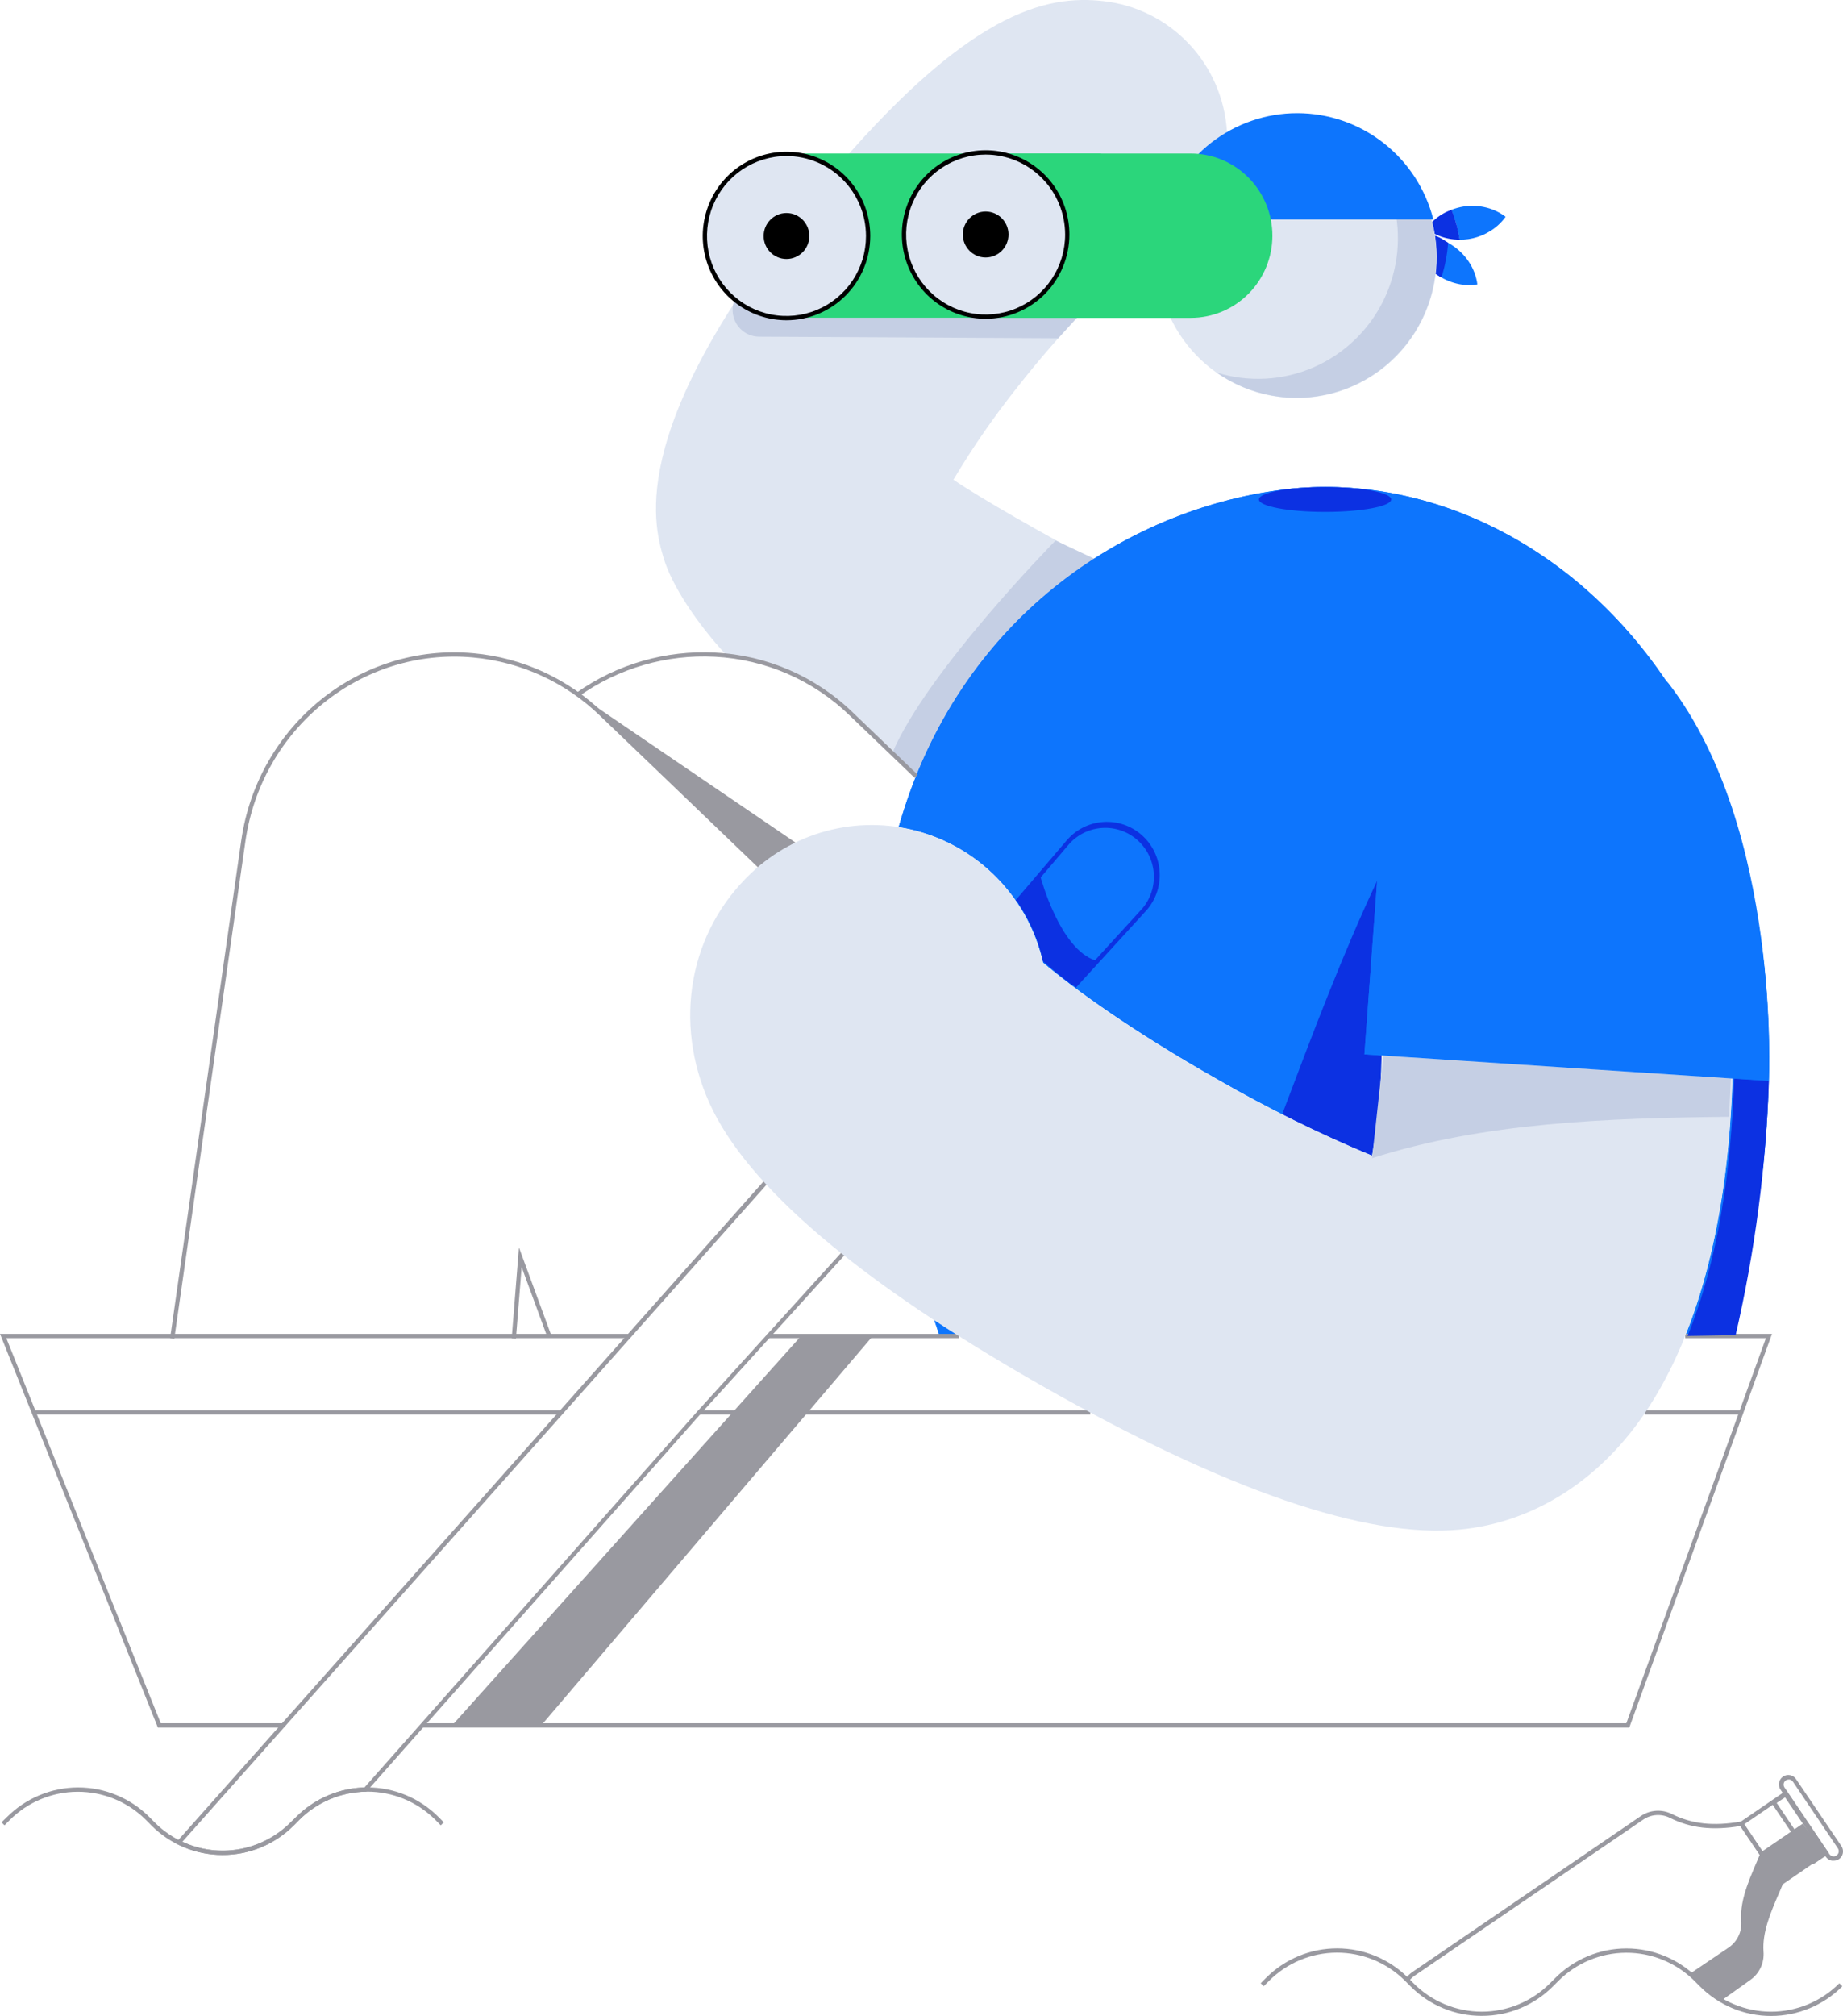 <svg width="139" height="152" viewBox="0 0 139 152" fill="none" xmlns="http://www.w3.org/2000/svg">
<g clip-path="url(#clip0)">
<path d="M38.91 100.946L38.592 100.919L39.139 94.059L41.574 100.681L41.273 100.792L39.343 95.542L38.91 100.946Z" fill="#9999A0"/>
<path d="M84.582 20.82C86.971 20.226 89.078 18.805 90.532 16.807C91.986 14.809 92.695 12.36 92.535 9.889C92.375 7.418 91.356 5.082 89.657 3.29C87.958 1.498 85.687 0.364 83.241 0.087C78.886 -0.409 72.976 0.831 62.172 13.754C47.065 31.832 49.297 39.494 50.032 42.016C50.672 44.21 52.647 47.08 54.727 49.336L54.877 49.443C58.393 49.842 61.679 51.396 64.227 53.866L69.085 58.529L69.171 59.672L71.143 61.075L89.395 48.481C88.946 48.248 82.817 42.462 82.376 42.224C78.667 40.241 74.137 37.682 71.907 36.172C73.376 33.706 75.012 31.345 76.803 29.105C80.301 24.657 83.226 21.886 84.582 20.82Z" fill="#DFE6F2"/>
<path d="M79.611 40.756C79.611 40.756 69.9 50.615 67.288 56.803L70.738 59.946C70.738 59.946 86.164 43.681 85.974 43.681C85.784 43.681 79.611 40.756 79.611 40.756Z" fill="#C5CFE4"/>
<path d="M79.808 25.507L57.245 25.388C56.908 25.387 56.576 25.299 56.281 25.134C55.986 24.968 55.737 24.731 55.558 24.443C55.379 24.155 55.275 23.826 55.255 23.487C55.236 23.148 55.303 22.809 55.449 22.503L82.615 22.426L79.808 25.507Z" fill="#C5CFE4"/>
<path d="M34.099 130.1L60.42 100.737H65.827L40.819 130.1H34.099Z" fill="#9999A0"/>
<path d="M134.342 141.972L137.684 139.741L135.959 137.51L132.802 139.669C132.08 141.404 131.2 143.123 131.323 144.855C131.355 145.239 131.286 145.625 131.122 145.973C130.959 146.321 130.707 146.62 130.392 146.839L127.503 148.792L129.706 150.743L131.924 149.164C132.24 148.946 132.493 148.647 132.657 148.299C132.821 147.951 132.891 147.565 132.859 147.181C132.723 145.443 133.603 143.708 134.342 141.972Z" fill="#9999A0"/>
<path d="M106.567 17.817C107.166 17.723 107.779 17.766 108.359 17.943C109.354 18.244 110.213 18.884 110.789 19.753C111.125 20.261 111.343 20.839 111.425 21.444C110.826 21.541 110.213 21.499 109.633 21.32C109.139 21.172 108.675 20.937 108.263 20.626C107.848 20.317 107.491 19.938 107.206 19.505C106.871 18.997 106.653 18.421 106.567 17.817Z" fill="#0D75FD"/>
<path d="M108.711 20.928C108.984 20.079 109.154 19.2 109.217 18.31C109.217 18.31 108.356 17.678 108.039 17.767C107.721 17.857 107.76 20.343 107.76 20.343L108.711 20.928Z" fill="#0C31E2"/>
<path d="M111.915 15.608C111.41 15.506 110.89 15.493 110.38 15.571C110.069 15.622 109.764 15.705 109.47 15.819C109.753 16.547 109.959 17.304 110.084 18.075C110.303 18.077 110.523 18.062 110.74 18.031C111.251 17.954 111.746 17.786 112.199 17.535C112.734 17.247 113.197 16.841 113.554 16.347C113.07 15.981 112.51 15.728 111.915 15.608Z" fill="#0D75FD"/>
<path d="M108.933 16.057C108.399 16.345 107.936 16.75 107.578 17.242C108.061 17.611 108.622 17.865 109.217 17.986C109.505 18.045 109.799 18.074 110.094 18.073C109.969 17.301 109.763 16.545 109.48 15.816C109.293 15.884 109.11 15.965 108.933 16.057Z" fill="#0C31E2"/>
<path d="M92.428 10.266C94.715 8.904 97.428 8.46 100.026 9.023C102.624 9.586 104.915 11.114 106.441 13.302C107.968 15.489 108.618 18.176 108.261 20.825C107.905 23.474 106.568 25.89 104.518 27.59C102.468 29.291 99.856 30.151 97.203 29.999C94.55 29.846 92.052 28.693 90.207 26.769C88.363 24.845 87.308 22.291 87.253 19.619C87.198 16.947 88.148 14.352 89.912 12.353" fill="#DFE6F2"/>
<path d="M100.928 9.267C102.99 10.716 104.468 12.859 105.097 15.309C105.726 17.759 105.463 20.354 104.357 22.626C103.251 24.898 101.374 26.698 99.064 27.701C96.755 28.703 94.165 28.842 91.763 28.093C93.01 28.967 94.431 29.56 95.928 29.83C97.425 30.101 98.962 30.042 100.434 29.659C101.906 29.275 103.278 28.576 104.456 27.609C105.634 26.642 106.591 25.43 107.26 24.056C107.928 22.682 108.294 21.179 108.331 19.65C108.368 18.121 108.076 16.602 107.474 15.197C106.873 13.792 105.977 12.535 104.847 11.511C103.717 10.488 102.38 9.722 100.928 9.267Z" fill="#C5CFE4"/>
<path d="M59.983 63.524L57.277 65.274L43.58 52.351" fill="#9999A0"/>
<path d="M70.465 99.538C70.598 99.937 70.731 100.333 70.871 100.738H72.328C71.692 100.336 71.071 99.936 70.465 99.538Z" fill="#0D75FD"/>
<path d="M96.66 36.933C84.944 38.453 72.291 46.554 67.778 62.364C70.403 62.773 72.844 63.966 74.786 65.788C76.728 67.61 78.081 69.977 78.669 72.582C80.961 74.523 85.35 77.719 91.899 81.425C95.635 83.573 99.504 85.477 103.482 87.127C104.122 83.689 104.534 78.512 103.888 72.101L130.446 71.878C131.168 81.673 130.473 92.348 127.099 100.74H130.702C141.785 55.333 116.598 34.345 96.66 36.933Z" fill="#0D75FD"/>
<path d="M70.465 99.538C70.598 99.937 70.731 100.333 70.871 100.738H72.328C71.692 100.336 71.071 99.936 70.465 99.538Z" fill="#0D75FD"/>
<path d="M96.66 36.933C84.944 38.453 72.291 46.554 67.778 62.364C70.403 62.773 72.844 63.966 74.786 65.788C76.728 67.61 78.081 69.977 78.669 72.582C80.961 74.523 85.35 77.719 91.899 81.425C95.635 83.573 99.504 85.477 103.482 87.127C104.122 83.689 104.534 78.512 103.888 72.101L130.446 71.878C131.168 81.673 130.473 92.348 127.099 100.74H130.702C141.785 55.333 116.598 34.345 96.66 36.933Z" fill="#0D75FD"/>
<path d="M131.338 106.335H124.087V106.658H131.338V106.335Z" fill="#9999A0"/>
<path d="M82.228 106.335H52.74V106.658H82.228V106.335Z" fill="#9999A0"/>
<path d="M42.335 106.335H2.548V106.658H42.335V106.335Z" fill="#9999A0"/>
<path d="M68.974 58.645L64.119 53.982C61.367 51.302 57.743 49.717 53.918 49.52C50.268 49.329 46.659 50.377 43.671 52.495L43.486 52.229C46.535 50.074 50.214 49.01 53.935 49.207C57.839 49.404 61.539 51.017 64.35 53.749L69.208 58.412L68.974 58.645Z" fill="#9999A0"/>
<path d="M13.143 100.956L12.828 100.909L18.193 63.385C19.44 54.676 27.127 48.466 35.706 49.254C39.389 49.587 42.848 51.178 45.507 53.764L57.388 65.168L57.166 65.401L45.285 53.997C42.678 51.461 39.286 49.9 35.674 49.574C27.27 48.811 19.728 54.899 18.508 63.44L13.143 100.956Z" fill="#9999A0"/>
<path d="M99.935 38.599C102.69 38.599 104.924 38.179 104.924 37.66C104.924 37.141 102.69 36.72 99.935 36.72C97.18 36.72 94.947 37.141 94.947 37.66C94.947 38.179 97.18 38.599 99.935 38.599Z" fill="#0C31E2"/>
<path d="M72.328 100.577H57.839V100.899H72.328V100.577Z" fill="#9999A0"/>
<path d="M21.352 130.261H11.908L0 100.577H47.454V100.899H0.476L12.125 129.939H21.352V130.261Z" fill="#9999A0"/>
<path d="M122.882 130.261H31.841V129.939H122.658L133.186 100.899H127.101V100.577H133.645L122.882 130.261Z" fill="#9999A0"/>
<path d="M81.146 74.467L80.9 74.249L86.156 68.502C86.777 67.767 87.086 66.816 87.019 65.853C86.951 64.891 86.511 63.994 85.794 63.353C85.076 62.713 84.138 62.38 83.18 62.427C82.222 62.474 81.32 62.896 80.668 63.604L76.841 68.096L76.594 67.885L80.436 63.386C80.78 62.978 81.201 62.644 81.676 62.402C82.15 62.16 82.667 62.017 83.197 61.979C83.727 61.941 84.26 62.01 84.763 62.182C85.266 62.354 85.73 62.626 86.127 62.981C86.525 63.336 86.848 63.767 87.077 64.249C87.307 64.731 87.438 65.255 87.464 65.789C87.49 66.323 87.409 66.856 87.227 67.359C87.045 67.861 86.764 68.321 86.403 68.713L81.146 74.467Z" fill="#0C31E2"/>
<path d="M78.657 72.486C79.285 73.019 79.958 73.602 80.904 74.308L82.63 72.427C79.914 71.566 78.475 66.112 78.475 66.112L76.789 68.096C77.684 69.426 78.318 70.916 78.657 72.486Z" fill="#0C31E2"/>
<path d="M108.103 16.546C107.519 14.253 106.193 12.221 104.334 10.77C102.476 9.318 100.19 8.531 97.837 8.531C95.484 8.531 93.198 9.318 91.339 10.77C89.481 12.221 88.155 14.253 87.571 16.546H108.103Z" fill="#0D75FD"/>
<path d="M83.044 11.575H59.222V23.958H83.044V11.575Z" fill="#2BD67B"/>
<path d="M59.318 23.988C62.718 23.988 65.475 21.215 65.475 17.795C65.475 14.375 62.718 11.602 59.318 11.602C55.918 11.602 53.162 14.375 53.162 17.795C53.162 21.215 55.918 23.988 59.318 23.988Z" fill="#DFE6F2"/>
<path d="M59.318 24.149C58.069 24.149 56.847 23.776 55.809 23.078C54.77 22.38 53.96 21.387 53.482 20.227C53.004 19.065 52.879 17.788 53.123 16.555C53.367 15.323 53.968 14.191 54.852 13.302C55.735 12.413 56.86 11.808 58.086 11.563C59.311 11.318 60.581 11.444 61.735 11.925C62.889 12.405 63.876 13.22 64.57 14.265C65.264 15.31 65.635 16.538 65.635 17.795C65.633 19.48 64.967 21.095 63.783 22.286C62.599 23.478 60.993 24.148 59.318 24.149ZM59.318 11.766C58.132 11.766 56.973 12.12 55.986 12.782C55 13.445 54.232 14.387 53.778 15.49C53.324 16.592 53.206 17.805 53.437 18.975C53.669 20.145 54.24 21.22 55.079 22.063C55.918 22.907 56.986 23.481 58.15 23.713C59.313 23.946 60.519 23.826 61.614 23.369C62.71 22.912 63.646 22.139 64.305 21.147C64.963 20.154 65.315 18.988 65.314 17.795C65.312 16.196 64.68 14.663 63.556 13.533C62.432 12.403 60.907 11.767 59.318 11.766Z" fill="black"/>
<path d="M74.852 11.575H89.804C91.438 11.575 93.005 12.228 94.16 13.39C95.316 14.552 95.965 16.129 95.965 17.772C95.965 19.416 95.316 20.993 94.16 22.155C93.005 23.317 91.438 23.97 89.804 23.97H74.852V11.575Z" fill="#2BD67B"/>
<path d="M59.318 19.529C60.269 19.529 61.041 18.753 61.041 17.796C61.041 16.838 60.269 16.062 59.318 16.062C58.367 16.062 57.595 16.838 57.595 17.796C57.595 18.753 58.367 19.529 59.318 19.529Z" fill="black"/>
<path d="M136.738 140.581L133.553 135.871L134.717 135.075L137.901 139.798L136.738 140.581ZM133.997 135.945L136.821 140.135L137.455 139.701L134.63 135.526L133.997 135.945Z" fill="#9999A0"/>
<path d="M134.295 142.19L131.111 137.48L134.729 135L137.913 139.711L134.295 142.19ZM131.555 137.554L134.379 141.741L137.47 139.634L134.645 135.444L131.555 137.554Z" fill="#9999A0"/>
<path d="M129.788 150.877L129.603 150.614L131.821 149.035C132.113 148.831 132.347 148.554 132.498 148.23C132.65 147.907 132.715 147.549 132.686 147.193C132.573 145.651 133.236 144.112 133.879 142.622C133.97 142.411 134.061 142.198 134.15 141.984L131.254 137.688C129.142 138.04 127.498 137.847 125.938 137.068C125.622 136.91 125.27 136.839 124.918 136.863C124.566 136.886 124.227 137.003 123.935 137.202L106.705 148.961C106.537 149.075 106.39 149.218 106.269 149.382L106.01 149.189C106.154 148.996 106.328 148.828 106.525 148.693L123.755 136.932C124.094 136.702 124.488 136.566 124.897 136.539C125.306 136.511 125.714 136.593 126.081 136.776C127.602 137.537 129.211 137.713 131.301 137.351L131.402 137.331L134.515 141.945L134.48 142.027C134.379 142.274 134.276 142.508 134.172 142.748C133.546 144.201 132.898 145.703 133.006 147.166C133.039 147.578 132.964 147.992 132.788 148.366C132.612 148.74 132.341 149.062 132.003 149.298L129.788 150.877Z" fill="#9999A0"/>
<path d="M138.285 140.302C138.241 140.306 138.197 140.306 138.152 140.302C138.061 140.284 137.975 140.249 137.897 140.198C137.82 140.147 137.753 140.081 137.701 140.004L134.313 134.981C134.254 134.904 134.211 134.816 134.188 134.722C134.164 134.628 134.16 134.531 134.175 134.435C134.19 134.339 134.225 134.248 134.277 134.166C134.329 134.084 134.396 134.014 134.476 133.959C134.556 133.905 134.646 133.867 134.74 133.849C134.835 133.831 134.932 133.832 135.026 133.853C135.12 133.874 135.209 133.914 135.287 133.971C135.366 134.028 135.431 134.1 135.481 134.183L138.877 139.196C138.93 139.273 138.968 139.36 138.987 139.452C139.007 139.544 139.008 139.639 138.99 139.731C138.973 139.824 138.937 139.912 138.886 139.99C138.834 140.068 138.767 140.135 138.69 140.188C138.57 140.267 138.429 140.307 138.285 140.302ZM134.894 134.183C134.818 134.183 134.743 134.206 134.68 134.25C134.598 134.309 134.543 134.398 134.526 134.498C134.509 134.597 134.531 134.7 134.589 134.783L137.975 139.806C138.033 139.89 138.121 139.949 138.221 139.969C138.271 139.979 138.322 139.979 138.372 139.968C138.421 139.957 138.468 139.937 138.51 139.907C138.552 139.879 138.588 139.842 138.616 139.8C138.644 139.758 138.663 139.71 138.672 139.66C138.682 139.61 138.682 139.559 138.672 139.509C138.661 139.459 138.642 139.412 138.613 139.369L135.224 134.347C135.167 134.262 135.078 134.203 134.978 134.183H134.894Z" fill="#9999A0"/>
<path d="M127.274 100.735L130.902 100.675C132.358 94.375 133.2 87.947 133.415 81.482L130.788 81.324C130.579 88.198 129.593 94.998 127.274 100.735Z" fill="#0C31E2"/>
<path d="M102.905 79.5L103.864 66.42C101.296 71.849 99.004 77.925 96.702 84.021C99.356 85.37 101.631 86.394 103.484 87.14C103.927 84.648 104.167 82.125 104.204 79.594L102.905 79.5Z" fill="#0C31E2"/>
<path d="M74.339 23.876C77.739 23.876 80.496 21.104 80.496 17.684C80.496 14.263 77.739 11.491 74.339 11.491C70.939 11.491 68.183 14.263 68.183 17.684C68.183 21.104 70.939 23.876 74.339 23.876Z" fill="#DFE6F2"/>
<path d="M74.337 24.038C73.087 24.038 71.866 23.665 70.827 22.967C69.789 22.269 68.979 21.276 68.501 20.115C68.023 18.954 67.898 17.677 68.141 16.444C68.385 15.211 68.987 14.079 69.87 13.191C70.754 12.302 71.879 11.697 73.104 11.452C74.33 11.207 75.6 11.332 76.754 11.813C77.908 12.294 78.895 13.109 79.589 14.153C80.283 15.198 80.653 16.427 80.653 17.684C80.652 19.368 79.986 20.984 78.802 22.175C77.617 23.366 76.011 24.036 74.337 24.038ZM74.337 11.654C73.151 11.654 71.991 12.008 71.005 12.671C70.019 13.334 69.25 14.276 68.797 15.378C68.343 16.481 68.224 17.694 68.456 18.864C68.687 20.034 69.259 21.109 70.098 21.952C70.936 22.796 72.005 23.37 73.168 23.602C74.332 23.835 75.537 23.715 76.633 23.258C77.729 22.801 78.665 22.027 79.323 21.035C79.982 20.043 80.333 18.877 80.333 17.684C80.331 16.085 79.698 14.552 78.574 13.422C77.45 12.291 75.926 11.656 74.337 11.654Z" fill="black"/>
<path d="M74.339 19.416C75.29 19.416 76.062 18.64 76.062 17.683C76.062 16.726 75.29 15.95 74.339 15.95C73.388 15.95 72.616 16.726 72.616 17.683C72.616 18.64 73.388 19.416 74.339 19.416Z" fill="black"/>
<path d="M111.755 152C110.757 152.004 109.768 151.809 108.845 151.426C107.923 151.043 107.085 150.48 106.38 149.769L105.946 149.333C104.577 147.979 102.732 147.225 100.812 147.233C98.892 147.241 97.054 148.012 95.696 149.377L95.309 149.766L95.083 149.541L95.47 149.152C96.175 148.441 97.013 147.878 97.935 147.493C98.858 147.109 99.846 146.911 100.845 146.911C101.843 146.911 102.832 147.109 103.754 147.493C104.676 147.878 105.514 148.441 106.22 149.152L106.607 149.541C107.972 150.914 109.824 151.685 111.755 151.685C113.686 151.685 115.538 150.914 116.903 149.541L117.29 149.154C118.717 147.722 120.65 146.917 122.665 146.917C124.681 146.917 126.614 147.722 128.04 149.154L128.427 149.543C129.794 150.915 131.645 151.686 133.576 151.686C135.506 151.686 137.358 150.915 138.724 149.543L138.951 149.771C137.524 151.204 135.591 152.008 133.576 152.008C131.56 152.008 129.627 151.204 128.201 149.771L127.767 149.335C126.396 147.984 124.551 147.231 122.632 147.24C120.713 147.249 118.875 148.018 117.517 149.382L117.13 149.769C116.425 150.48 115.587 151.043 114.665 151.426C113.742 151.809 112.753 152.004 111.755 152Z" fill="#9999A0"/>
<path d="M16.786 139.867C15.619 139.868 14.467 139.597 13.422 139.077L13.232 138.982L13.372 138.826L58.322 88.253L64.237 94.049L52.723 106.744L27.63 135.098H27.558C25.677 135.131 23.883 135.899 22.555 137.24L22.168 137.629C21.462 138.34 20.622 138.904 19.699 139.288C18.775 139.672 17.785 139.869 16.786 139.867ZM13.754 138.876C15.106 139.498 16.614 139.689 18.076 139.423C19.538 139.157 20.885 138.447 21.934 137.388L22.331 137.014C23.701 135.633 25.546 134.835 27.484 134.783L52.494 106.534L63.798 94.069L58.349 88.724L13.754 138.876Z" fill="#9999A0"/>
<path d="M16.786 139.867C15.788 139.871 14.799 139.675 13.876 139.292C12.954 138.909 12.116 138.347 11.411 137.636L10.977 137.197C9.606 135.847 7.761 135.094 5.842 135.103C3.924 135.112 2.085 135.881 0.727 137.244L0.34 137.634L0.113 137.406L0.52 137.014C1.947 135.583 3.88 134.779 5.895 134.779C7.91 134.779 9.843 135.583 11.27 137.014L11.657 137.406C13.023 138.779 14.874 139.55 16.805 139.55C18.736 139.55 20.588 138.779 21.954 137.406L22.331 137.014C23.756 135.58 25.69 134.775 27.706 134.775C29.722 134.775 31.655 135.58 33.081 137.014L33.468 137.406L33.241 137.634L32.805 137.192C31.435 135.84 29.59 135.086 27.67 135.095C25.751 135.104 23.913 135.874 22.555 137.239L22.168 137.629C21.463 138.342 20.624 138.907 19.7 139.291C18.776 139.675 17.785 139.871 16.786 139.867Z" fill="#9999A0"/>
<path d="M130.448 71.876C131.377 84.48 129.955 98.541 123.508 107.327C120.087 111.98 115.343 114.821 110.148 115.329C103.073 116.023 92.47 112.387 78.635 104.523C64.799 96.659 56.341 89.465 53.507 83.175C50.746 77.05 51.989 70.235 56.669 65.822C58.371 64.214 60.465 63.087 62.739 62.556C65.013 62.023 67.386 62.105 69.619 62.792C71.851 63.48 73.864 64.748 75.453 66.469C77.041 68.189 78.15 70.302 78.667 72.592C80.959 74.531 85.348 77.726 91.896 81.433C95.632 83.58 99.501 85.484 103.479 87.135C104.12 83.696 104.532 78.52 103.886 72.109" fill="#DFE6F2"/>
<path d="M130.399 84.209C121.206 84.306 111.947 84.631 103.484 87.326L104.329 79.586L130.549 81.321L130.399 84.209Z" fill="#C5CFE4"/>
<path d="M104.085 63.397L102.905 79.499L133.413 81.507C133.413 81.507 134.332 62.549 125.862 51.552C123.227 48.126 105.241 49.849 104.085 63.397Z" fill="#0D75FD"/>
</g>
<defs>
<clipPath id="clip0">
<rect width="139" height="152" fill="white"/>
</clipPath>
</defs>
</svg>
